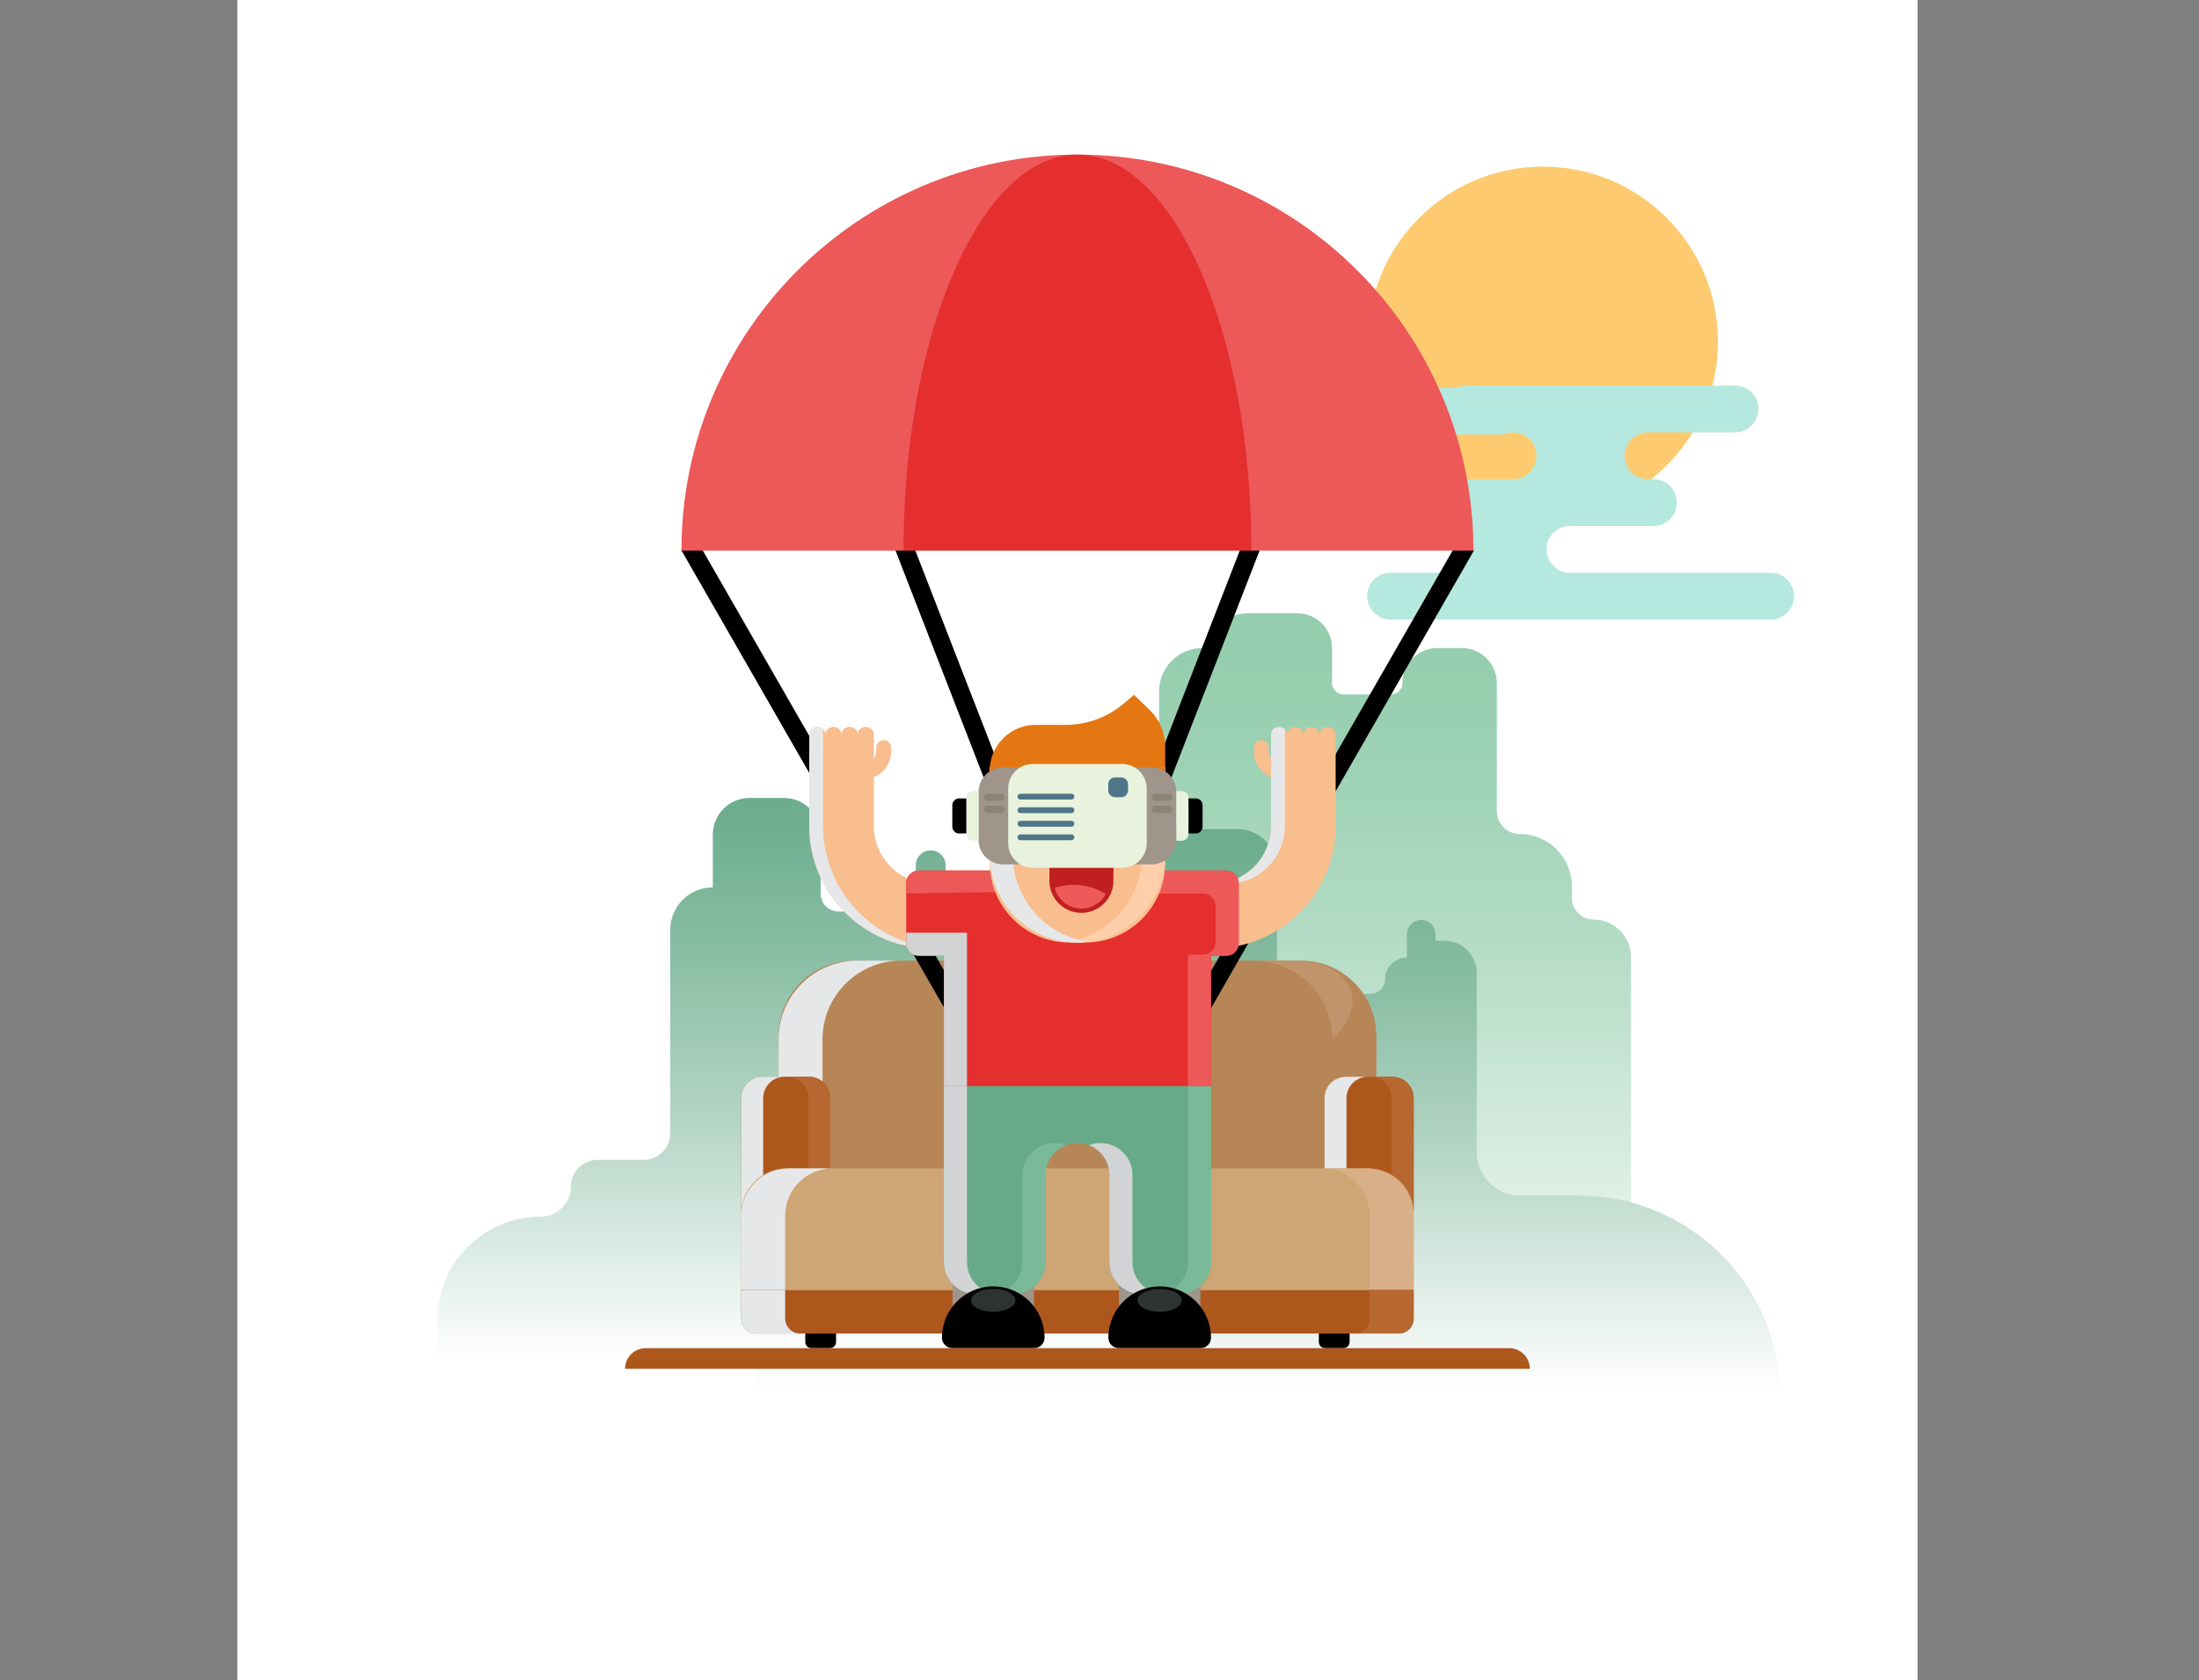 <?xml version="1.0" encoding="utf-8"?>
<!-- Generator: Adobe Illustrator 17.0.0, SVG Export Plug-In . SVG Version: 6.00 Build 0)  -->
<!DOCTYPE svg PUBLIC "-//W3C//DTD SVG 1.1//EN" "http://www.w3.org/Graphics/SVG/1.1/DTD/svg11.dtd">
<svg version="1.1" xmlns="http://www.w3.org/2000/svg" xmlns:xlink="http://www.w3.org/1999/xlink" x="0px" y="0px" width="1047px"
	 height="800px" viewBox="0 0 1047 800" enable-background="new 0 0 1047 800" xml:space="preserve">
<rect x="0" y="0" width="1047" height="800" fill="#808080" stroke="none"/>
<g id="BACKGROUND">
	<rect x="113" fill="#FFFFFF" width="800" height="800"/>
</g>
<g id="OBJECT">
	<g>
		<defs>
			<polyline id="SVGID_1_" points="113,800 113,0 913,0 913,800 			"/>
		</defs>
		<clipPath id="SVGID_2_">
			<use xlink:href="#SVGID_1_"  overflow="visible"/>
		</clipPath>
		<g clip-path="url(#SVGID_2_)">
			<g>
				<linearGradient id="SVGID_3_" gradientUnits="userSpaceOnUse" x1="634.232" y1="647.578" x2="634.232" y2="312.34">
					<stop  offset="0" style="stop-color:#FFFFFF"/>
					<stop  offset="0.273" style="stop-color:#D9EDE2"/>
					<stop  offset="0.586" style="stop-color:#B4DCC6"/>
					<stop  offset="0.84" style="stop-color:#9DD2B4"/>
					<stop  offset="1" style="stop-color:#95CEAE"/>
				</linearGradient>
				<path fill="url(#SVGID_3_)" d="M748.412,427.526v-5.574c0-13.72-11.122-24.842-24.842-24.842h0
					c-6.018,0-10.896-4.879-10.896-10.897v-37.062v-18.526v-5.398c0-9.21-7.466-16.676-16.676-16.676h-11.584
					c-9.21,0-16.676,7.466-16.676,16.676l0,0c0,2.981-2.417,5.398-5.398,5.398h-22.71c-2.981,0-5.398-2.417-5.398-5.398V308.55
					c0-9.143-7.412-16.555-16.555-16.555h-24.045c-9.143,0-16.555,7.412-16.555,16.555l0,0h-4.529
					c-11.432,0-20.699,9.267-20.699,20.699v97.93c0,5.888-4.773,10.661-10.661,10.661h0c-27.202,0-49.254,22.052-49.254,49.254
					v123.637H776.53V455.643c0-9.832-7.971-17.803-17.803-17.803l0,0C753.031,437.841,748.412,433.222,748.412,427.526z"/>
				<linearGradient id="SVGID_4_" gradientUnits="userSpaceOnUse" x1="603.624" y1="662.44" x2="603.624" y2="371.357">
					<stop  offset="0" style="stop-color:#FFFFFF"/>
					<stop  offset="0.115" style="stop-color:#E8F2ED"/>
					<stop  offset="0.415" style="stop-color:#B0D3C2"/>
					<stop  offset="0.673" style="stop-color:#88BDA3"/>
					<stop  offset="0.876" style="stop-color:#6FAF90"/>
					<stop  offset="1" style="stop-color:#66AA89"/>
				</linearGradient>
				<path fill="url(#SVGID_4_)" d="M751.615,569.247h-27.84c-11.417,0-20.672-9.255-20.672-20.672v-85.32
					c0-8.454-6.854-15.308-15.308-15.308h-4.316v-3.117c0-3.76-3.048-6.808-6.808-6.808c-3.76,0-6.809,3.048-6.809,6.808v11.129
					c-5.759,0-10.428,4.669-10.428,10.428c0,3.733-3.026,6.76-6.76,6.76h-37.908c-3.733,0-6.76-3.026-6.76-6.76v-52.847
					c0-10.359-8.398-18.756-18.756-18.756h-17.952h-6.961h-4.813c-9.672,0-17.513,7.841-17.513,17.513v28.185
					c0,4.623-3.747,8.37-8.37,8.37h-21.367c0-6.346-5.144-11.489-11.489-11.489h-4.055V426.86c0-3.919-3.177-7.096-7.096-7.096
					c-3.919,0-7.096,3.177-7.096,7.096v15.85c0,3.392-2.75,6.141-6.141,6.141c-5.566,0-10.079,4.512-10.079,10.079v63.575
					c0,3.926-3.183,7.109-7.109,7.109c-13.244,0-23.98,10.736-23.98,23.98v6.583c0,3.836-3.11,6.947-6.947,6.947
					c-12.213,0-22.114,9.901-22.114,22.115c0,2.717-2.203,4.919-4.919,4.919c-23.038,0-41.714,18.676-41.714,41.714v29.474h204.802
					h6.961h36.708h51.427h28.08h15.59h144.611C847.714,612.272,804.689,569.247,751.615,569.247z"/>
				<linearGradient id="SVGID_5_" gradientUnits="userSpaceOnUse" x1="390.744" y1="647.578" x2="390.744" y2="356.495">
					<stop  offset="0" style="stop-color:#FFFFFF"/>
					<stop  offset="0.115" style="stop-color:#E8F2ED"/>
					<stop  offset="0.415" style="stop-color:#B0D3C2"/>
					<stop  offset="0.673" style="stop-color:#88BDA3"/>
					<stop  offset="0.876" style="stop-color:#6FAF90"/>
					<stop  offset="1" style="stop-color:#66AA89"/>
				</linearGradient>
				<path fill="url(#SVGID_5_)" d="M526.588,574.376v-22.115l0,0c-0.174-20.766-17.058-37.509-37.825-37.509h-15.215
					c-3.926,0-7.109-3.183-7.109-7.109v-63.575c0-5.566-4.512-10.079-10.079-10.079h0c-3.392,0-6.141-2.75-6.141-6.141v-15.851
					c0-3.919-3.177-7.096-7.096-7.096l0,0c-3.919,0-7.096,3.177-7.096,7.096V422.5h-4.055c-6.345,0-11.489,5.144-11.489,11.489l0,0
					h-21.367c-4.623,0-8.37-3.747-8.37-8.37v-28.185c0-9.672-7.841-17.512-17.512-17.512h-16.339
					c-9.672,0-17.513,7.841-17.513,17.512V422.5l0,0c-11.198,0-20.275,9.077-20.275,20.275v96.831
					c0,6.989-5.666,12.655-12.655,12.655h-21.966c-7.007,0-12.688,5.681-12.688,12.688l0,0c0,7.923-6.423,14.346-14.346,14.346h0
					c-27.163,0-49.183,22.02-49.183,49.183v22.005h364.954v-29.474c0-23.038-18.676-41.714-41.714-41.714l0,0
					C528.79,579.295,526.588,577.093,526.588,574.376z"/>
			</g>
			<circle fill="#FDCA6F" cx="734.633" cy="162.682" r="83.344"/>
			<g>
				<path fill="#B5E8DE" d="M736.331,261.576L736.331,261.576c0-6.152,4.987-11.139,11.14-11.139h39.774
					c6.152,0,11.139-4.987,11.139-11.139v0c0-6.152-4.987-11.139-11.139-11.139h-2.586c-6.152,0-11.139-4.987-11.139-11.14l0,0
					c0-6.152,4.987-11.139,11.139-11.139h41.463c6.152,0,11.139-4.987,11.139-11.139l0,0c0-6.152-4.987-11.139-11.139-11.139
					H698.511c-6.152,0-11.139,4.987-11.139,11.139l0,0c0,6.152,4.987,11.139,11.139,11.139h21.865c6.152,0,11.14,4.987,11.14,11.139
					l0,0c0,6.152-4.987,11.14-11.14,11.14H600.25c-6.152,0-11.139,4.987-11.139,11.139v0c0,6.152,4.987,11.139,11.139,11.139h86.014
					c6.152,0,11.14,4.987,11.14,11.139l0,0c0,6.152-4.987,11.139-11.14,11.139h-24.198c-6.152,0-11.14,4.987-11.14,11.139v0
					c0,6.152,4.987,11.139,11.14,11.139h180.991c6.152,0,11.139-4.987,11.139-11.139v0c0-6.152-4.987-11.139-11.139-11.139h-95.587
					C741.319,272.715,736.331,267.728,736.331,261.576z"/>
				<path fill="#B5E8DE" d="M714.425,206.878h-38.23c-6.152,0-11.139-4.987-11.139-11.139l0,0c0-6.152,4.987-11.139,11.139-11.139
					h38.23c6.152,0,11.139,4.987,11.139,11.139l0,0C725.565,201.891,720.577,206.878,714.425,206.878z"/>
			</g>
			<g>
				<path fill="#B5E8DE" d="M383.823-4.368h-38.23c-6.152,0-11.139-4.987-11.139-11.14l0,0c0-6.152,4.987-11.14,11.139-11.14h38.23
					c6.152,0,11.14,4.987,11.14,11.14l0,0C394.963-9.356,389.975-4.368,383.823-4.368z"/>
			</g>
			<g>
				<g>
					<g>
						<g>
							<path fill="#B78656" d="M655.313,560.002H370.687v-66.762c0-19.8,16.051-35.852,35.851-35.852h212.922
								c19.8,0,35.852,16.051,35.852,35.852V560.002z"/>
							<path fill="#E6E7E8" d="M429.131,457.388h-20.928c-20.719,0-37.516,16.796-37.516,37.516v65.098h20.928v-65.098
								C391.616,474.184,408.412,457.388,429.131,457.388z"/>
							<path fill="#C1946B" d="M596.868,457.388h20.928c20.719,0,37.516,16.796,16.587,37.516v65.098l0,0v-65.098
								C634.384,474.184,617.588,457.388,596.868,457.388z"/>
						</g>
						<path fill="#AE571D" d="M662.905,512.673h-22.08c-5.627,0-10.189,4.562-10.189,10.189v53.643h42.458v-53.643
							C673.094,517.235,668.532,512.673,662.905,512.673z"/>
						<path fill="#AE571D" d="M385.175,512.673h-22.08c-5.627,0-10.189,4.562-10.189,10.189v53.643h42.458v-53.643
							C395.364,517.235,390.802,512.673,385.175,512.673z"/>
						<path fill="#E6E7E8" d="M651.289,512.673h-10.464c-5.627,0-10.189,4.562-10.189,10.189v53.643H641.1v-53.643
							C641.1,517.235,645.662,512.673,651.289,512.673z"/>
						<path fill="#E6E7E8" d="M373.559,512.673h-10.464c-5.627,0-10.189,4.562-10.189,10.189v53.643h10.464v-53.643
							C363.37,517.235,367.932,512.673,373.559,512.673z"/>
						<path fill="#B76730" d="M374.711,512.673h10.464c5.627,0,10.189,4.562,10.189,10.189v53.643H384.9v-53.643
							C384.9,517.235,380.338,512.673,374.711,512.673z"/>
						<path fill="#B76730" d="M652.441,512.673h10.464c5.627,0,10.189,4.562,10.189,10.189v53.643H662.63v-53.643
							C662.63,517.235,658.068,512.673,652.441,512.673z"/>
						<g>
							<path fill="#CEA575" d="M673.094,614.176H352.906v-36.293c0-11.898,9.645-21.543,21.544-21.543h277.1
								c11.898,0,21.544,9.645,21.544,21.543V614.176z"/>
							<path fill="#E6E7E8" d="M396.378,556.339H375.45c-12.45,0-22.544,10.093-22.544,22.543v35.293h20.928v-35.293
								C373.835,566.432,383.928,556.339,396.378,556.339z"/>
							<path fill="#D8AF87" d="M629.622,556.339h20.928c12.45,0,22.544,10.093,22.544,22.543v35.293h-20.928v-35.293
								C652.165,566.432,642.072,556.339,629.622,556.339z"/>
						</g>
						<g>
							<path fill="#AE571D" d="M352.906,614.176v13.641c0,3.928,3.185,7.113,7.113,7.113h305.962c3.928,0,7.113-3.184,7.113-7.113
								v-13.641H352.906z"/>
							<path fill="#E6E7E8" d="M373.835,627.817v-13.641h-20.928v13.641c0,3.928,3.185,7.113,7.113,7.113h20.928
								C377.019,634.93,373.835,631.745,373.835,627.817z"/>
							<path fill="#B76730" d="M652.165,627.817v-13.641h20.928v13.641c0,3.928-3.185,7.113-7.113,7.113h-20.928
								C648.981,634.93,652.165,631.745,652.165,627.817z"/>
						</g>
						<g>
							<path d="M383.419,634.93v4.047c0,1.617,1.311,2.929,2.929,2.929h8.792c1.617,0,2.929-1.311,2.929-2.929v-4.047H383.419z"/>
							<path d="M627.931,634.93v4.047c0,1.617,1.311,2.929,2.929,2.929h8.792c1.617,0,2.929-1.311,2.929-2.929v-4.047H627.931z"/>
						</g>
					</g>
					<g>
						<g>
							
								<rect x="357.698" y="358.719" transform="matrix(0.362 0.932 -0.932 0.362 638.542 -206.537)" width="224.852" height="8.795"/>
						</g>
						<g>
							
								<rect x="260.023" y="373.332" transform="matrix(0.498 0.867 -0.867 0.498 526.113 -153.927)" width="272.129" height="8.795"/>
						</g>
						<g>
							
								<rect x="443.45" y="358.719" transform="matrix(-0.362 0.932 -0.932 -0.362 1095.515 -23.718)" width="224.852" height="8.795"/>
						</g>
						<g>
							
								<rect x="493.847" y="373.332" transform="matrix(-0.498 0.867 -0.867 -0.498 1271.356 19.934)" width="272.129" height="8.795"/>
						</g>
						<path fill="#F9BE8E" d="M600.504,352.374c1.966,0,3.56,1.594,3.56,3.56v1.732c0,3.511,2.846,6.357,6.357,6.357h2.965v7.119
							h-2.965c-7.443,0-13.476-6.034-13.476-13.476v-1.732C596.945,353.968,598.539,352.374,600.504,352.374z"/>
						<path fill="#F9BE8E" d="M635.938,357.151v-7.409c0-1.966-1.594-3.561-3.561-3.561h-0.572c-1.967,0-3.561,1.594-3.561,3.561
							c0-1.966-1.594-3.561-3.561-3.561h-0.572c-1.966,0-3.561,1.594-3.561,3.561c0-1.966-1.594-3.561-3.561-3.561h-0.572
							c-1.966,0-3.561,1.594-3.561,3.561c0-1.966-1.594-3.561-3.561-3.561h-0.572c-1.966,0-3.561,1.594-3.561,3.561v7.481
							c0,0.006-0.002,0.011-0.002,0.017v36.06c0,15.182-12.307,27.489-27.489,27.489h-12.822v30.783h12.822
							c32.183,0,58.273-26.09,58.273-58.272v-36.06C635.947,357.209,635.939,357.181,635.938,357.151z"/>
						<g>
							<path fill="#E6E7E8" d="M611.76,393.3v-46.121c-0.64-0.615-1.505-0.997-2.462-0.997h-0.572c-1.966,0-3.561,1.594-3.561,3.561
								v7.481c0,0.006-0.002,0.011-0.002,0.017v36.06c0,15.182-12.307,27.489-27.489,27.489h6.596
								C599.453,420.789,611.76,408.482,611.76,393.3z"/>
							<rect x="564.852" y="420.789" fill="#E6E7E8" width="6.596" height="30.783"/>
						</g>
						<path fill="#F9BE8E" d="M420.75,352.374c-1.966,0-3.56,1.594-3.56,3.56v1.732c0,3.511-2.846,6.357-6.357,6.357h-2.965v7.119
							h2.965c7.443,0,13.476-6.034,13.476-13.476v-1.732C424.309,353.968,422.715,352.374,420.75,352.374z"/>
						<path fill="#F9BE8E" d="M443.579,420.789c-15.182,0-27.489-12.307-27.489-27.489v-36.06c0-0.006-0.002-0.011-0.002-0.017
							v-7.481c0-1.966-1.594-3.561-3.561-3.561h-0.572c-1.966,0-3.561,1.594-3.561,3.561c0-1.966-1.594-3.561-3.561-3.561h-0.572
							c-1.966,0-3.561,1.594-3.561,3.561c0-1.966-1.594-3.561-3.561-3.561h-0.572c-1.967,0-3.561,1.594-3.561,3.561
							c0-1.966-1.594-3.561-3.561-3.561h-0.572c-1.966,0-3.561,1.594-3.561,3.561v7.409c0,0.03-0.009,0.058-0.009,0.088v36.06
							c0,32.183,26.09,58.272,58.273,58.272h12.822v-30.783H443.579z"/>
						<path fill="#E6E7E8" d="M391.903,393.3v-36.06c0-0.03,0.008-0.058,0.009-0.088v-9.972c-0.64-0.615-1.506-0.998-2.464-0.998
							h-0.572c-1.966,0-3.561,1.594-3.561,3.561v7.409c0,0.03-0.009,0.058-0.009,0.088v36.06c0,32.183,26.09,58.272,58.273,58.272
							h6.596C417.993,451.572,391.903,425.483,391.903,393.3z"/>
						<rect x="532.778" y="605.442" fill="#9F958A" width="38.754" height="24.462"/>
						<rect x="453.538" y="605.442" fill="#9F958A" width="38.754" height="24.462"/>
						<path fill="#66AA89" d="M449.418,498.068v46.175v56.708c0,8.401,6.81,15.211,15.211,15.211h17.949
							c8.401,0,15.211-6.81,15.211-15.211v-41.497c0-8.401,6.81-15.211,15.211-15.211l0,0c8.401,0,15.211,6.81,15.211,15.211v41.497
							c0,8.401,6.81,15.211,15.211,15.211h17.95c8.401,0,15.211-6.81,15.211-15.211v-56.708v-46.175H449.418z"/>
						<g>
							<path fill="#7BBA99" d="M502.006,544.242c-8.401,0-15.211,6.81-15.211,15.211v41.497c0,8.401-6.81,15.211-15.211,15.211
								h10.994c8.401,0,15.211-6.81,15.211-15.211v-41.497c0-6.46,4.034-11.965,9.714-14.171
								C505.796,544.62,503.947,544.242,502.006,544.242z"/>
							<path fill="#7BBA99" d="M565.588,498.068v46.175v56.708c0,8.401-6.81,15.211-15.211,15.211h10.994
								c8.401,0,15.211-6.81,15.211-15.211v-56.708v-46.175H565.588z"/>
						</g>
						<g>
							<path fill="#D1D3D4" d="M460.412,600.951v-56.708v-46.175h-10.994v46.175v56.708c0,8.401,6.81,15.211,15.211,15.211h10.994
								C467.222,616.162,460.412,609.351,460.412,600.951z"/>
							<path fill="#D1D3D4" d="M539.205,600.951v-41.497c0-8.401-6.81-15.211-15.211-15.211c-1.941,0-3.79,0.378-5.497,1.04
								c5.68,2.206,9.714,7.711,9.714,14.171v41.497c0,8.401,6.81,15.211,15.211,15.211h10.994
								C546.015,616.162,539.205,609.351,539.205,600.951z"/>
						</g>
						<path fill="#E52E2E" d="M583.853,414.513h-29.008c-3.179-1.064-6.577-1.649-10.113-1.649h-63.465
							c-3.537,0-6.935,0.585-10.113,1.649h-33.754c-3.269,0-5.919,2.65-5.919,5.919v28.748c0,3.269,2.65,5.919,5.919,5.919h12.017
							v62.025h127.164v-62.025h7.271c3.269,0,5.919-2.65,5.919-5.919v-28.748C589.772,417.163,587.122,414.513,583.853,414.513z"/>
						<path fill="#ED5858" d="M583.853,414.513h-29.008c-3.179-1.064-6.577-1.649-10.113-1.649h-63.465
							c-3.537,0-6.935,0.585-10.113,1.649h-33.754c-3.269,0-5.919,2.65-5.919,5.919v4.997l102.257-1.571
							c3.537,0,6.935,0.585,10.113,1.649h29.008c3.269,0,5.919,2.65,5.919,5.919v17.186c0,3.269-2.65,5.919-5.919,5.919h-7.271
							v62.592h10.994v-62.025h7.271c3.269,0,5.919-2.65,5.919-5.919v-28.748C589.772,417.163,587.122,414.513,583.853,414.513z"/>
						<path fill="#D1D3D4" d="M460.412,517.124v-73.019h-28.93v5.075c0,3.269,2.65,5.919,5.919,5.919h12.017v62.025H460.412z"/>
						<path fill="#F9BE8E" d="M516.777,448.778h-7.554c-20.987,0-38-17.013-38-38v-45.554h83.554v45.554
							C554.777,431.765,537.764,448.778,516.777,448.778z"/>
						<path fill="#FFCFAB" d="M543.783,365.224v41.777c0,21.208-15.807,38.713-36.28,41.406c1.8,0.237,3.632,0.372,5.497,0.372h0
							c23.073,0,41.777-18.704,41.777-41.777v-41.777H543.783z"/>
						<path fill="#E6E7E8" d="M482.217,407.001v-41.777h-10.994v41.777c0,23.073,18.704,41.777,41.777,41.777h0
							c1.865,0,3.697-0.135,5.497-0.372C498.024,445.714,482.217,428.209,482.217,407.001z"/>
						<path d="M472.915,612.497L472.915,612.497c-13.491,0-24.427,10.936-24.427,24.427v0c0,2.751,2.23,4.982,4.982,4.982h38.891
							c2.751,0,4.982-2.23,4.982-4.982v0C497.342,623.433,486.406,612.497,472.915,612.497z"/>
						<g>
							<path fill="#ED5858" d="M513,73.608c-104.132,0-188.547,84.415-188.547,188.547h377.094
								C701.547,158.024,617.132,73.608,513,73.608z"/>
							<path fill="#E52E2E" d="M513,73.608c-45.74,0-82.82,84.415-82.82,188.547h165.64C595.82,158.024,558.74,73.608,513,73.608z"
								/>
						</g>
						<path fill="#E57713" d="M554.777,370.152h-83.554v-3.171c0-12.062,9.778-21.841,21.841-21.841h14.315
							c10.135,0,19.941-3.597,27.671-10.151l4.884-4.141l7.437,7.16c4.733,4.557,7.408,10.844,7.408,17.415V370.152z"/>
						<ellipse fill="#2C3330" cx="472.915" cy="619.151" rx="10.53" ry="5.463"/>
						<path d="M552.155,612.497L552.155,612.497c-13.491,0-24.427,10.936-24.427,24.427v0c0,2.751,2.231,4.982,4.982,4.982H571.6
							c2.751,0,4.982-2.23,4.982-4.982v0C576.582,623.433,565.646,612.497,552.155,612.497z"/>
						<ellipse fill="#2C3330" cx="552.155" cy="619.151" rx="10.53" ry="5.463"/>
						<g>
							<path fill="#C11F1F" d="M499.661,404.161v15.24c0,8.417,6.823,15.24,15.24,15.24l0,0c8.417,0,15.24-6.823,15.24-15.24v-15.24
								H499.661z"/>
						</g>
						<g>
							<path fill="#9F958A" d="M548.364,365.388h-70.729c-6.476,0-11.726,5.25-11.726,11.726v22.722
								c0,6.476,5.25,11.726,11.726,11.726h70.729c6.476,0,11.726-5.25,11.726-11.726v-22.722
								C560.091,370.638,554.841,365.388,548.364,365.388z"/>
							<path fill="#E9F2DD" d="M534.256,363.739h-42.512c-6.476,0-11.726,5.25-11.726,11.726v26.021
								c0,6.476,5.25,11.726,11.726,11.726h42.512c6.476,0,11.726-5.25,11.726-11.726v-26.021
								C545.982,368.989,540.732,363.739,534.256,363.739z"/>
							<path fill="#8B8576" d="M476.66,377.848h-6.413c-0.961,0-1.741,0.779-1.741,1.741s0.779,1.741,1.741,1.741h6.413
								c0.961,0,1.741-0.779,1.741-1.741S477.621,377.848,476.66,377.848z"/>
							<g>
								<path fill="#4E7688" d="M510.144,377.915h-24.307c-0.768,0-1.39,0.622-1.39,1.39c0,0.768,0.622,1.39,1.39,1.39h24.307
									c0.768,0,1.39-0.622,1.39-1.39C511.534,378.538,510.912,377.915,510.144,377.915z"/>
								<path fill="#4E7688" d="M510.144,384.375h-24.307c-0.768,0-1.39,0.622-1.39,1.39c0,0.768,0.622,1.39,1.39,1.39h24.307
									c0.768,0,1.39-0.622,1.39-1.39C511.534,384.998,510.912,384.375,510.144,384.375z"/>
								<path fill="#4E7688" d="M510.144,390.836h-24.307c-0.768,0-1.39,0.622-1.39,1.39c0,0.768,0.622,1.39,1.39,1.39h24.307
									c0.768,0,1.39-0.622,1.39-1.39C511.534,391.458,510.912,390.836,510.144,390.836z"/>
								<path fill="#4E7688" d="M510.144,397.296h-24.307c-0.768,0-1.39,0.622-1.39,1.39c0,0.768,0.622,1.39,1.39,1.39h24.307
									c0.768,0,1.39-0.622,1.39-1.39C511.534,397.918,510.912,397.296,510.144,397.296z"/>
							</g>
							<path fill="#8B8576" d="M476.66,383.62h-6.413c-0.961,0-1.741,0.779-1.741,1.741c0,0.961,0.779,1.741,1.741,1.741h6.413
								c0.961,0,1.741-0.779,1.741-1.741C478.401,384.399,477.621,383.62,476.66,383.62z"/>
							<path fill="#8B8576" d="M556.55,377.848h-6.413c-0.961,0-1.741,0.779-1.741,1.741s0.779,1.741,1.741,1.741h6.413
								c0.961,0,1.741-0.779,1.741-1.741S557.511,377.848,556.55,377.848z"/>
							<path fill="#8B8576" d="M556.55,383.62h-6.413c-0.961,0-1.741,0.779-1.741,1.741c0,0.961,0.779,1.741,1.741,1.741h6.413
								c0.961,0,1.741-0.779,1.741-1.741C558.291,384.399,557.511,383.62,556.55,383.62z"/>
							<path fill="#4E7688" d="M533.827,370.152h-2.901c-1.805,0-3.268,1.463-3.268,3.268v2.901c0,1.805,1.463,3.268,3.268,3.268
								h2.901c1.805,0,3.268-1.463,3.268-3.268v-2.901C537.095,371.615,535.632,370.152,533.827,370.152z"/>
							<path fill="#E9F2DD" d="M463.333,400.305h2.577v-23.659h-2.577c-1.773,0-3.211,1.438-3.211,3.211v17.237
								C460.121,398.867,461.559,400.305,463.333,400.305z"/>
							<path fill="#E9F2DD" d="M562.667,400.305h-2.577v-23.659h2.577c1.773,0,3.211,1.438,3.211,3.211v17.237
								C565.878,398.867,564.441,400.305,562.667,400.305z"/>
							<path d="M569.366,396.839h-3.465v-16.682h3.465c1.773,0,3.211,1.438,3.211,3.211v10.259
								C572.577,395.401,571.14,396.839,569.366,396.839z"/>
							<path d="M456.634,396.839h3.465v-16.682h-3.465c-1.773,0-3.211,1.438-3.211,3.211v10.259
								C453.423,395.401,454.86,396.839,456.634,396.839z"/>
						</g>
						<path fill="#ED5858" d="M511.099,421.293c-3.127,0-6.138,0.494-8.965,1.4c1.465,5.692,6.617,9.905,12.766,9.905l0,0
							c5.019,0,9.383-2.803,11.615-6.927C522.035,422.897,516.755,421.293,511.099,421.293z"/>
					</g>
				</g>
				<path fill="#AE571D" d="M728.398,651.732H297.602l0,0c0-5.427,4.399-9.826,9.826-9.826h411.142
					C723.998,641.906,728.398,646.305,728.398,651.732L728.398,651.732z"/>
			</g>
		</g>
	</g>
</g>
<g id="DESIGNED_BY_FREEPIK">
</g>
</svg>
